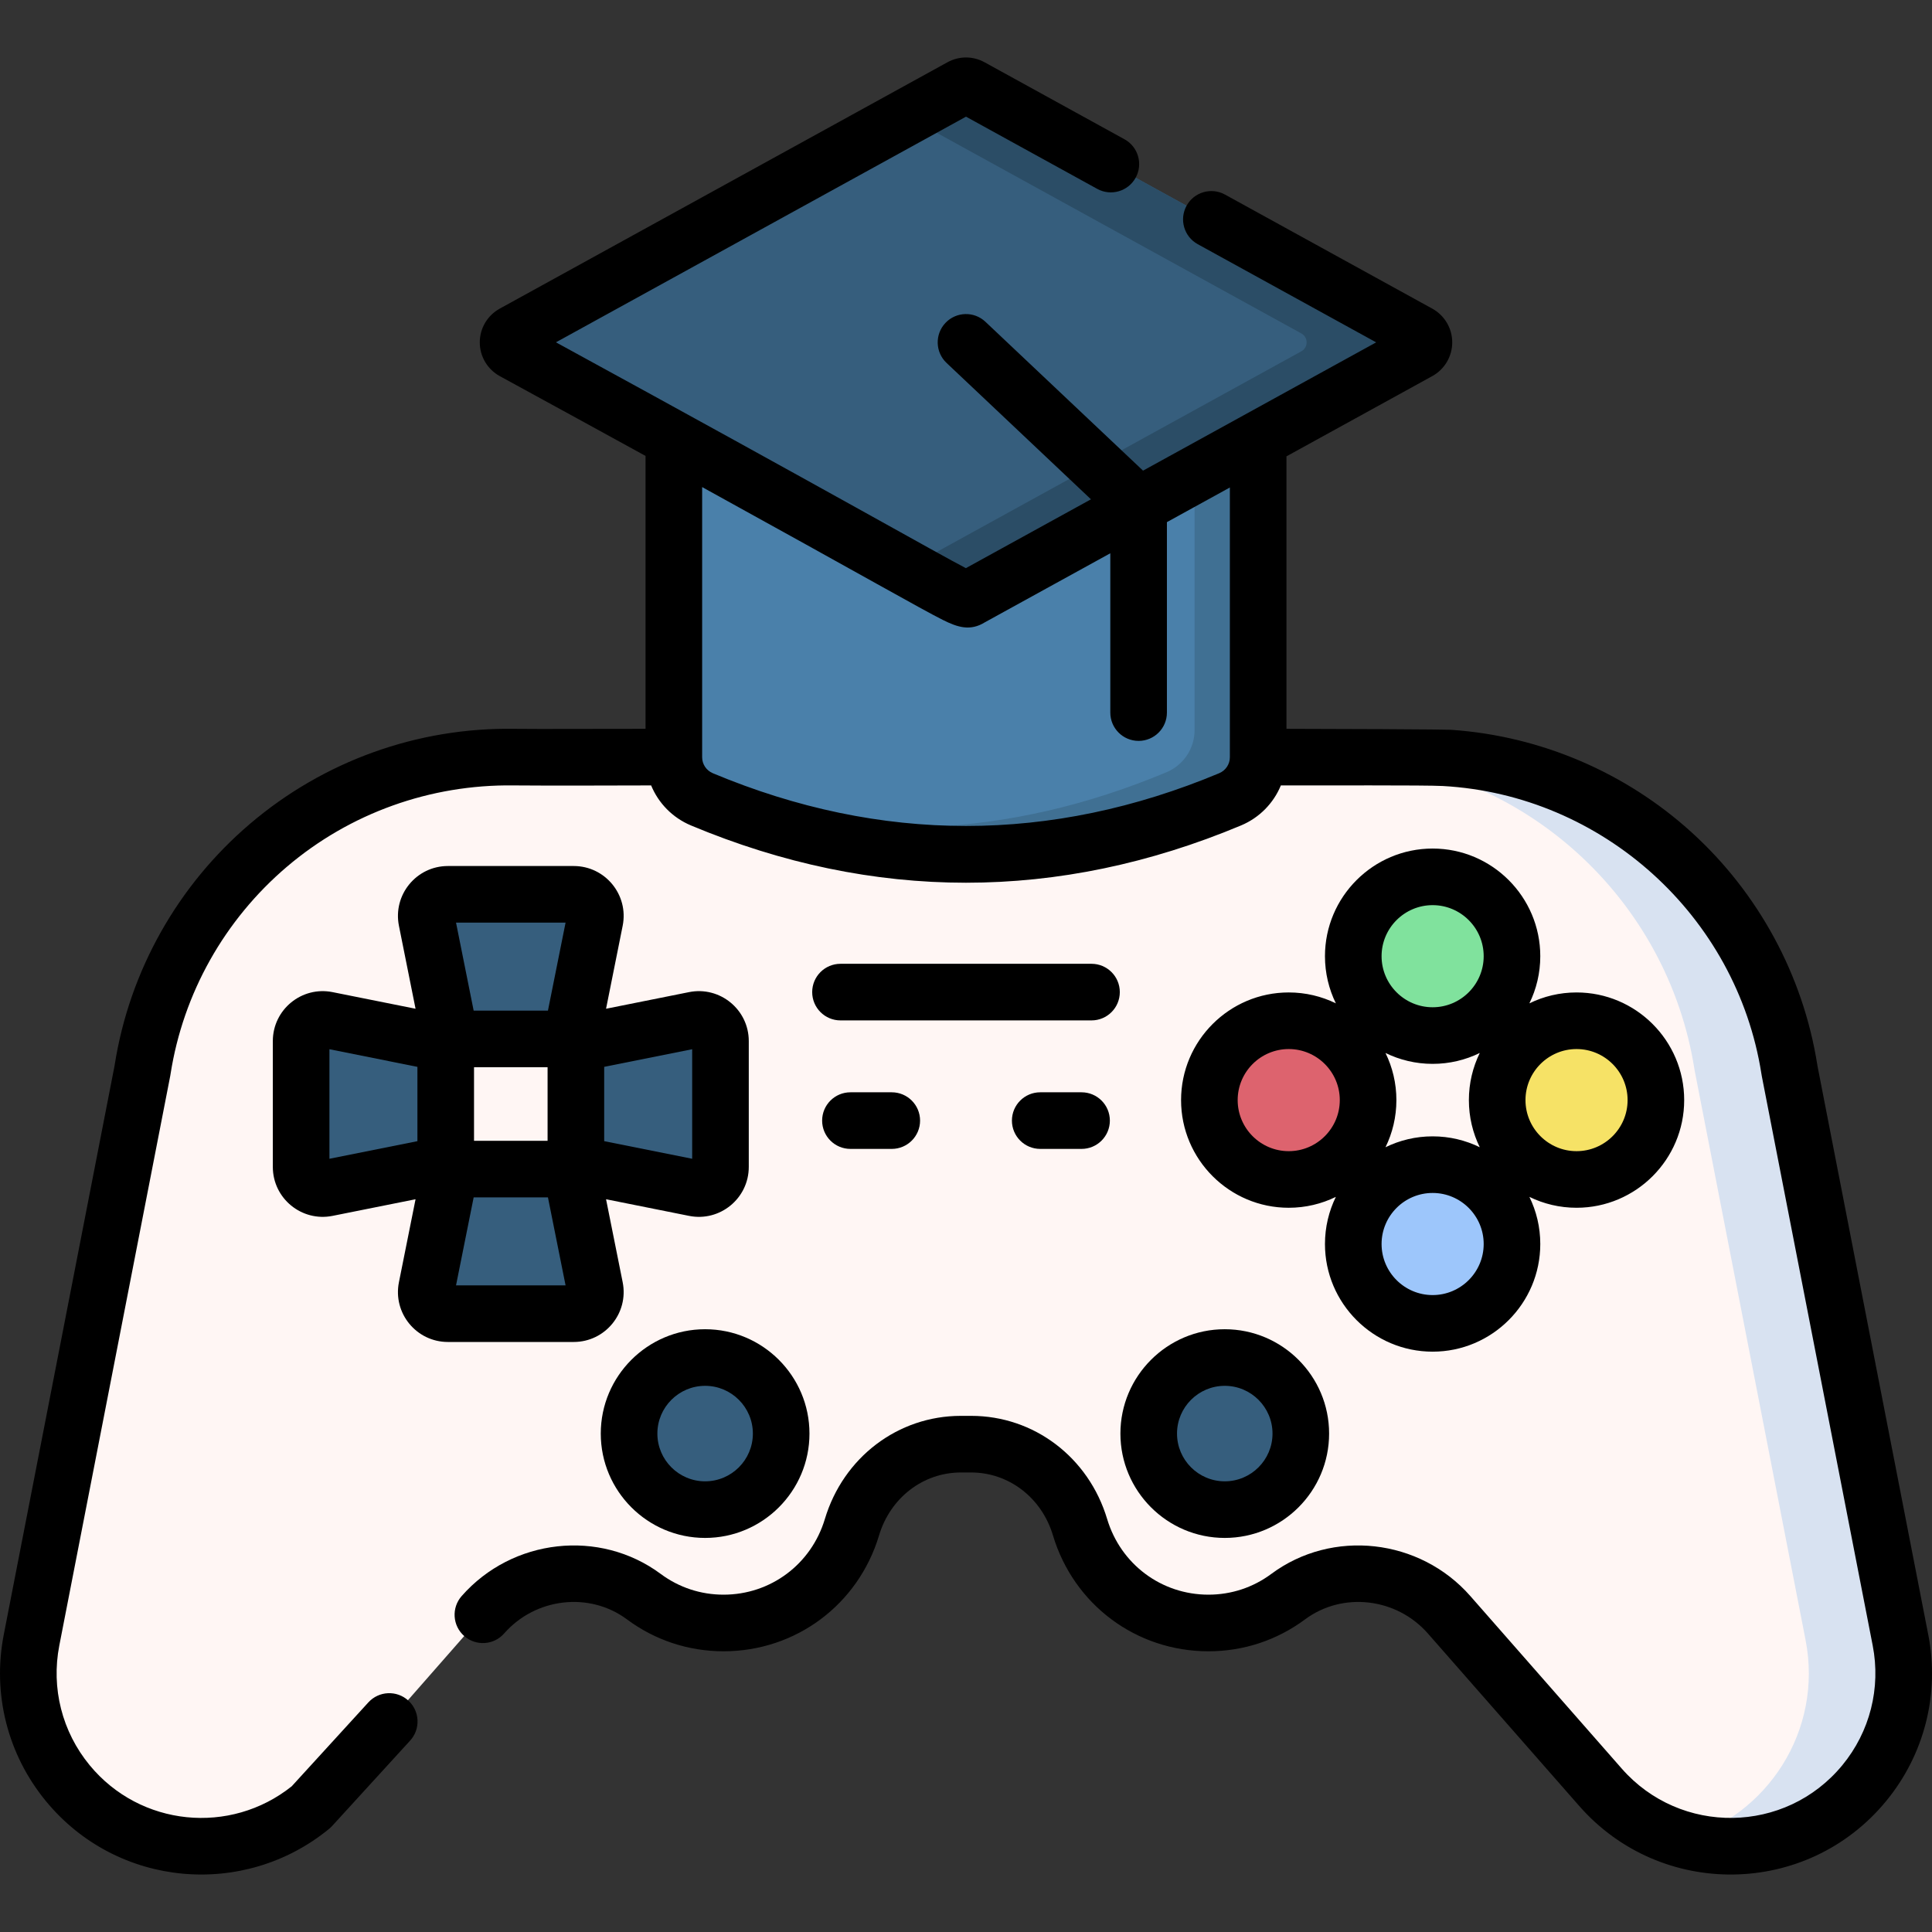<svg id="Capa_1" enable-background="new 0 0 511.987 511.987" height="512" viewBox="0 0 511.987 511.987" width="512" xmlns="http://www.w3.org/2000/svg"><rect x="0" y="0" width="511.987" height="511.987" fill="#333333" stroke="none"/><g><path d="m503.633 434.629-29.378-150.838c-.002-.01-.003-.021-.005-.032l-.056-.351-.002.001c-7.075-45.133-44.929-80.033-91.406-82.603v-.167h-239.674v.354c-2.298-.197-4.616-.32-6.955-.354-49.618-.721-90.936 35.403-98.361 82.77l-.002-.001-.056.351c-.002.01-.003.021-.005.032l-29.378 150.838c-5.515 28.315 16.169 54.63 45.017 54.63 13.202 0 25.765-5.69 34.472-15.613l40.125-45.726c10.849-12.364 29.445-14.614 42.649-4.804 5.901 4.384 13.212 6.978 21.13 6.978 16.565 0 29.737-11.093 34.028-25.389 3.873-12.904 15.381-21.996 28.854-21.996h2.746c13.467 0 24.97 9.089 28.838 21.989 4.287 14.296 17.454 25.396 34.028 25.396 7.918 0 15.228-2.594 21.13-6.978 13.204-9.809 31.8-7.559 42.649 4.804l40.125 45.726c8.708 9.924 21.27 15.613 34.472 15.613 28.846 0 50.53-26.315 45.015-54.63z" fill="#fff6f4"/><path d="m503.633 434.629-29.378-150.838c-.002-.01-.003-.021-.005-.032l-.056-.351-.002.001c-7.075-45.133-44.929-80.033-91.406-82.603v-.167h-25.147v.167c46.477 2.57 84.331 37.47 91.406 82.603l.002-.001.056.351c.002.01.003.021.005.032l29.378 150.838c4.674 24-10.195 46.555-32.4 52.876 4.037 1.147 8.249 1.755 12.53 1.755 28.848-.001 50.532-26.316 45.017-54.631z" fill="#d8e2f1"/><g fill="#365e7d"><path d="m146.654 275.318h-22.579c-2.734 0-5.087-1.929-5.624-4.609l-5.377-26.845c-.711-3.55 2.004-6.863 5.624-6.863h33.334c3.62 0 6.335 3.313 5.624 6.863l-5.377 26.845c-.537 2.68-2.891 4.609-5.625 4.609z"/><path d="m152.612 303.854v-22.579c0-2.734 1.929-5.087 4.609-5.624l26.845-5.377c3.55-.711 6.863 2.004 6.863 5.624v33.334c0 3.62-3.313 6.335-6.863 5.624l-26.845-5.377c-2.68-.537-4.609-2.891-4.609-5.625z"/><path d="m124.075 309.812h22.579c2.734 0 5.087 1.929 5.624 4.609l5.377 26.845c.711 3.55-2.004 6.863-5.624 6.863h-33.334c-3.62 0-6.335-3.313-5.624-6.863l5.377-26.845c.538-2.68 2.892-4.609 5.625-4.609z"/><path d="m118.118 281.275v22.579c0 2.734-1.929 5.087-4.609 5.624l-26.845 5.377c-3.55.711-6.863-2.004-6.863-5.624v-33.334c0-3.62 3.313-6.335 6.863-5.624l26.845 5.377c2.68.538 4.609 2.892 4.609 5.625z"/></g><g><circle cx="379.653" cy="253.397" fill="#80e29d" r="21.03"/></g><g><circle cx="341.518" cy="291.532" fill="#dd636e" r="21.03"/></g><g><circle cx="379.653" cy="329.667" fill="#9dc6fb" r="21.03"/></g><g><circle cx="417.788" cy="291.532" fill="#f6e266" r="21.03"/></g><circle cx="186.859" cy="379.903" fill="#365e7d" r="20.153"/><circle cx="324.566" cy="379.903" fill="#365e7d" r="20.153"/><g><path d="m325.973 211.829c-46.653 19.524-93.306 19.524-139.959 0-4.501-1.884-7.445-6.275-7.445-11.154v-112.122h154.848v112.122c.001 4.879-2.943 9.27-7.444 11.154z" fill="#4a80aa"/><path d="m316.569 88.553v104.937c0 4.879-2.944 9.271-7.445 11.154-42.14 17.635-84.279 19.337-126.419 5.113.969.848 2.078 1.556 3.308 2.071 46.653 19.524 93.306 19.524 139.959 0 4.501-1.884 7.445-6.275 7.445-11.154v-112.121z" fill="#407093"/><path d="m375.947 93.096c-126.315 69.509-119.323 66.355-121.255 65.292l-118.652-65.292c-1.864-1.026-1.864-3.705 0-4.731l118.652-65.292c.81-.446 1.793-.446 2.603 0l118.652 65.292c1.865 1.026 1.865 3.706 0 4.731z" fill="#365e7d"/><path d="m375.947 88.366-118.652-65.292c-.81-.446-1.793-.446-2.603 0l-14.24 7.836 104.412 57.456c1.864 1.026 1.864 3.705 0 4.731l-104.412 57.456c13.779 7.118 14.563 9.09 16.843 7.836l118.652-65.292c1.865-1.027 1.865-3.706 0-4.731z" fill="#2b4d66"/></g><g><path d="m118.698 355.628h33.334c8.36 0 14.617-7.651 12.978-15.836l-4.405-21.987 21.988 4.404c8.18 1.642 15.835-4.616 15.835-12.978v-33.334c0-8.37-7.666-14.62-15.835-12.978l-21.988 4.404 4.405-21.988c1.643-8.198-4.632-15.835-12.978-15.835h-33.334c-8.364 0-14.618 7.651-12.979 15.836l4.405 21.987-21.988-4.404c-8.197-1.639-15.835 4.628-15.835 12.978v33.334c0 8.376 7.67 14.616 15.835 12.978l21.988-4.404-4.405 21.988c-1.642 8.201 4.633 15.835 12.979 15.835zm26.414-53.316h-19.494v-19.494h19.494zm-24.262 38.316 4.672-23.316h19.687l4.672 23.316zm62.578-62.578v29.029l-23.315-4.67v-19.689zm-33.548-33.549-4.672 23.316h-19.687l-4.672-23.316zm-62.578 62.578v-29.029l23.316 4.671v19.688z"/><path d="m312.988 291.533c0 15.731 12.799 28.529 28.53 28.529 4.478 0 8.716-1.04 12.49-2.886-1.846 3.775-2.886 8.014-2.886 12.491 0 15.731 12.799 28.529 28.53 28.529s28.529-12.798 28.529-28.529c0-4.478-1.04-8.716-2.886-12.492 3.775 1.846 8.014 2.886 12.492 2.886 15.731 0 28.53-12.798 28.53-28.529s-12.799-28.53-28.53-28.53c-4.478 0-8.717 1.04-12.492 2.886 1.846-3.775 2.886-8.014 2.886-12.492 0-15.731-12.798-28.529-28.529-28.529s-28.53 12.798-28.53 28.529c0 4.478 1.04 8.716 2.886 12.491-3.775-1.846-8.013-2.886-12.491-2.886-15.73.001-28.529 12.8-28.529 28.532zm66.665 51.664c-7.461 0-13.53-6.069-13.53-13.529 0-7.461 6.069-13.53 13.53-13.53 7.46 0 13.529 6.069 13.529 13.53.001 7.459-6.069 13.529-13.529 13.529zm-12.491-39.174c1.846-3.775 2.886-8.013 2.886-12.491s-1.04-8.717-2.886-12.492c3.775 1.846 8.014 2.886 12.492 2.886s8.717-1.04 12.492-2.886c-1.846 3.775-2.886 8.014-2.886 12.492s1.04 8.716 2.886 12.491c-3.775-1.846-8.013-2.886-12.491-2.886-4.479 0-8.718 1.04-12.493 2.886zm50.626-26.021c7.461 0 13.53 6.069 13.53 13.53 0 7.46-6.069 13.529-13.53 13.529-7.46 0-13.529-6.069-13.529-13.529s6.069-13.53 13.529-13.53zm-38.135-38.135c7.46 0 13.529 6.069 13.529 13.529 0 7.461-6.069 13.53-13.529 13.53-7.461 0-13.53-6.069-13.53-13.53 0-7.459 6.069-13.529 13.53-13.529zm-24.605 51.666c0 7.46-6.069 13.529-13.529 13.529-7.461 0-13.53-6.069-13.53-13.529 0-7.461 6.069-13.53 13.53-13.53 7.46-.001 13.529 6.069 13.529 13.53z"/><path d="m159.206 379.904c0 15.247 12.405 27.652 27.652 27.652 15.248 0 27.653-12.405 27.653-27.652 0-15.248-12.405-27.653-27.653-27.653-15.247-.001-27.652 12.405-27.652 27.653zm40.306 0c0 6.977-5.676 12.652-12.653 12.652s-12.652-5.676-12.652-12.652c0-6.978 5.676-12.653 12.652-12.653 6.977-.001 12.653 5.675 12.653 12.653z"/><path d="m296.913 379.904c0 15.247 12.405 27.652 27.652 27.652 15.248 0 27.653-12.405 27.653-27.652 0-15.248-12.405-27.653-27.653-27.653-15.247-.001-27.652 12.405-27.652 27.653zm27.653-12.654c6.978 0 12.653 5.676 12.653 12.653s-5.676 12.652-12.653 12.652-12.652-5.676-12.652-12.652c-.001-6.977 5.675-12.653 12.652-12.653z"/><path d="m225.369 289.463c-4.143 0-7.5 3.357-7.5 7.5s3.357 7.5 7.5 7.5h10.955c4.143 0 7.5-3.357 7.5-7.5s-3.357-7.5-7.5-7.5z"/><path d="m275.663 289.463c-4.143 0-7.5 3.357-7.5 7.5s3.357 7.5 7.5 7.5h10.955c4.143 0 7.5-3.357 7.5-7.5s-3.357-7.5-7.5-7.5z"/><path d="m296.754 262.911c0-4.143-3.357-7.5-7.5-7.5h-66.521c-4.143 0-7.5 3.357-7.5 7.5s3.357 7.5 7.5 7.5h66.521c4.143 0 7.5-3.357 7.5-7.5z"/><path d="m510.994 433.195-29.349-150.686-.048-.295c-.008-.049-.017-.099-.025-.147-3.732-23.535-15.54-45.359-33.264-61.47-17.482-15.893-39.969-25.507-63.481-27.177 0 0-.251-.183-43.909-.281v-72.207l38.644-21.265c3.26-1.792 5.284-5.217 5.284-8.937s-2.024-7.145-5.282-8.937l-54.931-30.228c-3.631-1.998-8.19-.673-10.188 2.955-1.996 3.629-.674 8.19 2.955 10.188l47.288 26.021c-12.574 6.919-48.589 26.737-61.778 33.995l-41.767-39.447c-3.011-2.844-7.759-2.71-10.602.303-2.845 3.011-2.709 7.758.303 10.602l38.263 36.139-33.15 18.241c-7.07-3.649-34.525-19.358-108.63-59.848l108.666-59.797 34.773 19.135c3.628 1.997 8.189.674 10.187-2.956 1.996-3.629.674-8.189-2.955-10.187l-37.083-20.405c-3.079-1.698-6.757-1.697-9.84-.003l-118.65 65.292c-3.26 1.792-5.284 5.217-5.284 8.937s2.024 7.145 5.306 8.948c14.622 7.981 27.407 14.984 38.623 21.145v72.315c-29.772.072-33.127.025-34.804.001-25.663-.396-50.489 8.555-69.973 25.14-19.212 16.352-31.948 38.998-35.879 63.785-.01.057-.02.113-.028.17l-.036.227-29.357 150.734c-3.059 15.703 1.022 31.791 11.196 44.138 18.943 22.987 52.55 25.758 75.029 7.314.277-.228.538-.475.78-.739l20.69-22.649c2.794-3.059 2.579-7.803-.479-10.596-3.058-2.795-7.802-2.58-10.596.479l-20.311 22.233c-16.291 13.003-40.135 10.685-53.539-5.581-7.314-8.876-10.248-20.441-8.05-31.731l29.371-150.801c.009-.043.022-.117.03-.16.011-.057.02-.112.029-.169l.027-.177c.012-.062.021-.123.031-.186 3.342-21.314 14.284-40.801 30.811-54.868 16.713-14.226 38.033-21.853 60.032-21.563 6.496.097 36.507.001 36.507.001 1.937 4.699 5.666 8.559 10.564 10.609 48.351 20.234 97.392 20.237 145.749 0 4.899-2.051 8.628-5.911 10.565-10.609 11.513.036 38.077-.107 42.938.155 42.35 2.343 77.85 34.421 84.411 76.275.011.069.022.138.035.205l.013.081c.018.124.038.246.062.368l29.379 150.838c2.198 11.289-.735 22.854-8.05 31.73-15.092 18.316-42.909 18.609-58.44.907l-40.125-45.728c-13.427-15.3-36.601-17.88-52.759-5.877-4.842 3.597-10.602 5.498-16.657 5.498-12.459 0-23.247-8.058-26.845-20.051-4.902-16.35-19.378-27.334-36.021-27.334h-2.746c-16.646 0-31.129 10.986-36.037 27.34-3.598 11.989-14.386 20.045-26.844 20.045-6.056 0-11.815-1.901-16.657-5.498-16.158-12.003-39.332-9.424-52.759 5.878-2.731 3.113-2.423 7.852.691 10.584 3.112 2.73 7.853 2.425 10.584-.691 8.311-9.472 22.604-11.11 32.538-3.729 7.448 5.532 16.301 8.457 25.603 8.457 19.133 0 35.694-12.351 41.211-30.733 2.989-9.96 11.697-16.651 21.67-16.651h2.746c9.967 0 18.669 6.688 21.654 16.644 5.516 18.387 22.077 30.741 41.212 30.741 9.302 0 18.154-2.925 25.603-8.457 9.933-7.383 24.228-5.743 32.539 3.729l40.124 45.727c21.601 24.618 60.293 24.223 81.292-1.261 10.178-12.347 14.259-28.434 11.2-44.137zm-187.917-228.285c-44.513 18.629-89.652 18.631-134.167 0-1.725-.722-2.84-2.384-2.84-4.235v-71.598c43.741 24.105 58.014 32.319 63.793 35.21 3.907 1.954 7.264 3.039 11.159.61l33.214-18.277v42.219c0 4.143 3.357 7.5 7.5 7.5s7.5-3.357 7.5-7.5v-50.473l16.682-9.18v71.488c0 1.852-1.115 3.515-2.841 4.236z"/></g></g></svg>